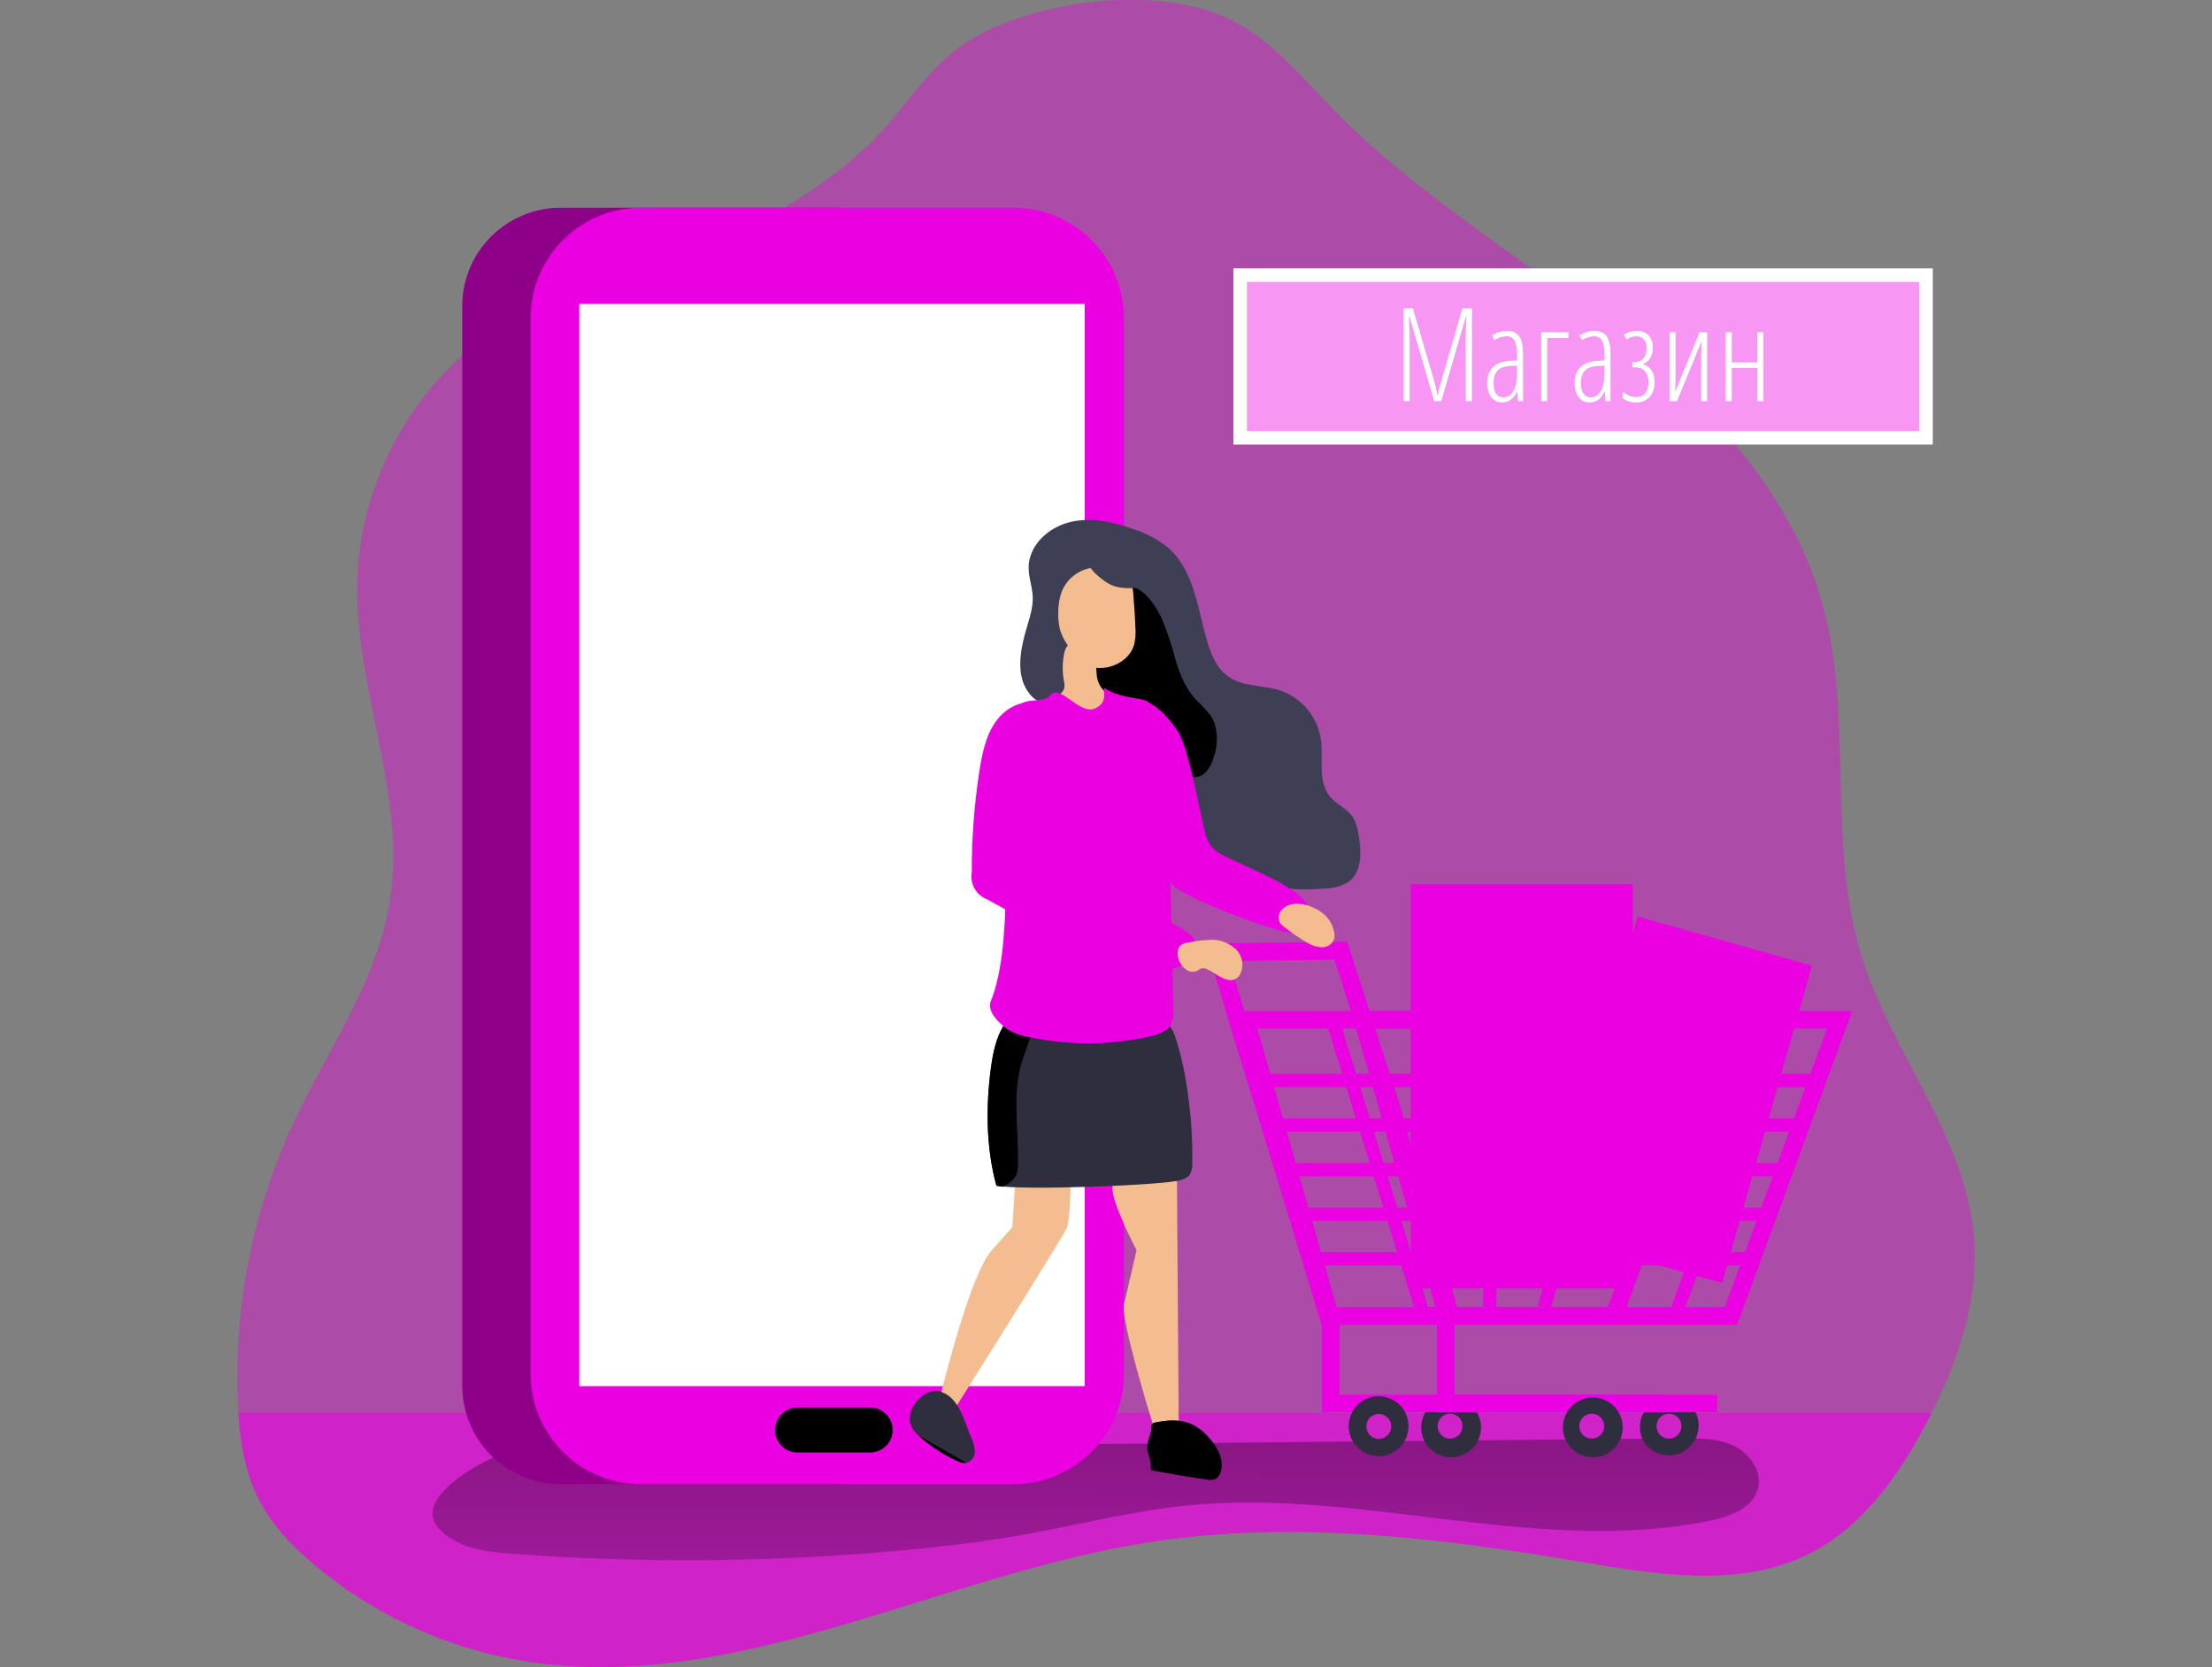 <svg width="816" height="615" viewBox="0 0 816 615" fill="none" xmlns="http://www.w3.org/2000/svg">
<rect x="0" y="0" width="816" height="615" fill="#808080" stroke="none"/>
<g clip-path="url(#clip0_525_351)">
<path opacity="0.41" d="M712.54 521.202C711.773 522.735 711.007 524.177 710.24 525.649C700.043 544.832 686.717 563.509 667.304 573.184C641.695 586.034 611.18 580.851 582.965 576.082C530.399 567.173 476.591 560.656 423.917 568.906C345.175 581.173 269.255 626.301 190.835 612.301C163.251 607.346 137.442 595.262 115.973 577.248C107.891 570.439 100.362 562.68 95.578 553.265C90.456 543.436 88.662 532.289 87.957 521.202C87.957 520.328 87.834 519.439 87.803 518.58C86.052 482.856 92.987 447.241 108.014 414.784C120.711 387.428 139.266 361.989 143.866 332.195C150 292.772 130.571 253.501 131.782 213.633C132.581 194.097 138.237 175.067 148.24 158.267C158.243 141.466 172.276 127.425 189.072 117.412C212.87 103.612 240.886 98.659 266.387 88.078C285.793 79.993 303.675 68.652 319.26 54.543C331.819 43.257 340.897 26.298 354.728 16.806C379.677 -0.276 428.027 -6.195 454.708 7.606C469.506 15.273 480.347 28.613 492.002 40.528C522.318 71.472 559.979 94.028 594.128 120.694C628.278 147.36 660.265 180.266 672.042 221.898C684.049 264.312 673.698 310.835 686.763 352.881C697.804 388.502 725.099 418.97 728.166 456.14C730.067 478.758 722.722 500.977 712.54 521.202Z" fill="#EB00E1"/>
<path opacity="0.55" d="M712.54 521.202C711.774 522.735 711.007 524.177 710.24 525.649C700.043 544.832 686.717 563.508 667.304 573.184C641.696 586.034 611.18 580.851 582.965 576.082C530.399 567.173 476.591 560.656 423.917 568.906C345.175 581.173 269.255 626.301 190.835 612.301C163.251 607.346 137.442 595.262 115.973 577.248C107.892 570.439 100.363 562.68 95.578 553.265C90.457 543.436 88.662 532.288 87.957 521.202H712.54Z" fill="#EB00E1"/>
<path d="M161.761 563.708C168.309 571.083 179.15 572.464 188.995 573.184C234.946 576.57 281.092 576.324 327.004 572.448C343.872 571.022 360.816 569.09 377.531 566.115C397.818 562.496 417.86 557.314 438.362 555.305C502.536 549.018 567.86 573.982 631.007 560.932C638.291 559.399 646.648 556.332 648.504 549.095C650.145 542.792 645.529 536.214 639.656 533.377C633.783 530.54 627.005 530.556 620.488 530.617C486.113 531.782 351.738 533.469 217.363 534.113C206.629 534.113 195.052 532.779 184.778 536.521C176.221 539.649 152.269 553.035 161.761 563.708Z" fill="url(#paint0_linear_525_351)"/>
<path d="M308.219 76.639H206.859C186.796 76.639 170.532 92.903 170.532 112.965V511.189C170.532 531.251 186.796 547.515 206.859 547.515H308.219C328.282 547.515 344.546 531.251 344.546 511.189V112.965C344.546 92.903 328.282 76.639 308.219 76.639Z" fill="#EB00E1"/>
<path d="M308.219 76.639H206.859C186.796 76.639 170.532 92.903 170.532 112.965V511.189C170.532 531.251 186.796 547.515 206.859 547.515H308.219C328.282 547.515 344.546 531.251 344.546 511.189V112.965C344.546 92.903 328.282 76.639 308.219 76.639Z" fill="url(#paint1_linear_525_351)"/>
<path d="M373.866 76.639H236.501C213.999 76.639 195.757 94.88 195.757 117.382V506.773C195.757 529.274 213.999 547.515 236.501 547.515H373.866C396.368 547.515 414.609 529.274 414.609 506.773V117.382C414.609 94.88 396.368 76.639 373.866 76.639Z" fill="#EB00E1"/>
<path d="M400.133 112.107H213.683V511.327H400.133V112.107Z" fill="white"/>
<path d="M434.176 435.592L434.82 524.882L425.404 525.772C425.404 525.772 413.214 486.777 414.67 480.92C416.127 475.062 419.271 461.185 419.271 461.185C419.271 461.185 410.07 443.643 410.377 438.184C410.679 434.733 411.949 431.438 414.042 428.677L434.176 435.592Z" fill="#F3BD8F"/>
<path d="M394.935 435.592C394.935 435.592 394.935 449.73 393.478 453.135C392.021 456.539 353.011 518.457 353.011 518.457L347.276 513.458C347.276 513.458 357.887 470.201 365.677 461.43L373.467 452.659L374.663 433.875L394.935 435.592Z" fill="#F3BD8F"/>
<path d="M380.904 219.215C380.536 215.074 378.865 211.333 379.678 206.947C381.058 199.449 388.111 193.929 395.579 192.395C403.047 190.862 410.822 192.61 418.013 195.156C422.831 196.66 427.31 199.087 431.201 202.301C440.693 210.827 441.812 224.965 445.508 237.186C446.949 241.924 449.065 246.785 453.175 249.622C458.557 253.394 465.811 252.689 472.067 254.651C476.006 255.968 479.506 258.343 482.186 261.515C484.867 264.687 486.623 268.535 487.263 272.638C488.291 279.891 485.96 288.31 490.668 293.922C493.121 296.851 497.093 298.338 499.147 301.589C500.17 303.413 500.832 305.418 501.095 307.492C502.276 313.779 502.628 321.492 497.522 325.28C494.941 326.849 491.986 327.696 488.965 327.733C481.651 328.377 474.106 328.393 467.175 326.016C460.95 323.869 455.537 319.882 450.231 316.018C439.343 307.998 428.41 299.948 418.581 290.656C412.447 284.875 406.712 278.894 400.18 273.574C395.809 270.016 392.512 263.928 388.173 260.877C385.934 259.344 383.204 259.344 380.996 257.258C379.257 255.555 377.966 253.448 377.239 251.125C375.599 245.804 376.534 240.069 377.883 234.687C379.033 230.086 381.288 224.704 380.95 219.905L380.904 219.215Z" fill="#3E3E54"/>
<path d="M428.579 228.17C430.636 233.156 432.342 238.28 433.685 243.504C435.218 248.671 437.304 253.839 440.938 257.841C442.889 259.682 444.723 261.643 446.428 263.714C449.755 268.544 449.372 275.138 447.317 280.581C446.305 283.265 444.526 286.117 441.69 286.561C438.853 287.006 436.507 285.028 434.467 283.127L412.585 263.192C409.519 260.683 406.86 257.714 404.703 254.391C401.866 249.469 401.376 243.488 402.004 237.83C402.386 232.923 403.965 228.184 406.605 224.029C408.721 220.963 414.072 215.458 418.289 216.669C422.951 218.126 426.708 224.198 428.579 228.17Z" fill="url(#paint2_linear_525_351)"/>
<path d="M444.665 348.051L496.955 347.361L516.138 406.811L539.37 488.679H487.524L444.665 348.051ZM509.928 408.758L492.247 353.97L453.405 354.491L492.324 482.254H530.767L509.928 408.758Z" fill="#EB00E1"/>
<path d="M602.332 326.154H520.447V475.307H602.332V326.154Z" fill="#EB00E1"/>
<path d="M602.332 326.154H520.447V475.307H602.332V326.154Z" fill="url(#paint3_linear_525_351)"/>
<path d="M585.894 326.522V370.76L556.283 474.587H596.49L605.276 443.137L602.348 326.154L585.894 326.522Z" fill="url(#paint4_linear_525_351)"/>
<path d="M668.37 356.22L604.091 338.055L571.002 455.145L635.281 473.309L668.37 356.22Z" fill="#EB00E1"/>
<path d="M668.374 356.043L604.095 337.878L571.006 454.968L635.285 473.132L668.374 356.043Z" fill="url(#paint5_linear_525_351)"/>
<path d="M525.875 532.258C524.409 529.832 523.934 526.935 524.548 524.168C525.161 521.402 526.817 518.977 529.171 517.399C531.525 515.821 534.396 515.209 537.189 515.692C539.982 516.174 542.481 517.714 544.169 519.991V519.991C545.057 521.189 545.693 522.555 546.038 524.006C546.383 525.457 546.43 526.963 546.176 528.433C545.922 529.903 545.372 531.306 544.56 532.557C543.748 533.809 542.691 534.882 541.452 535.713C540.213 536.544 538.819 537.114 537.353 537.39C535.887 537.667 534.38 537.642 532.924 537.319C531.468 536.996 530.092 536.381 528.881 535.511C527.669 534.641 526.647 533.534 525.875 532.258V532.258ZM538.787 523.594C538.29 522.824 537.574 522.22 536.732 521.859C535.889 521.498 534.958 521.397 534.058 521.569C533.158 521.741 532.329 522.177 531.679 522.823C531.029 523.469 530.586 524.294 530.408 525.194C530.23 526.093 530.324 527.024 530.679 527.869C531.035 528.714 531.634 529.434 532.401 529.936C533.168 530.438 534.067 530.7 534.983 530.687C535.9 530.674 536.792 530.389 537.545 529.866C538.524 529.185 539.202 528.151 539.433 526.981C539.665 525.811 539.433 524.597 538.787 523.594V523.594Z" fill="#2E2E3F"/>
<path d="M606.641 532.258C605.127 529.83 604.616 526.908 605.216 524.11C605.817 521.312 607.482 518.857 609.859 517.264C612.237 515.671 615.14 515.065 617.956 515.574C620.772 516.083 623.28 517.667 624.95 519.991V519.991C626.465 522.419 626.975 525.341 626.375 528.139C625.774 530.937 624.109 533.391 621.732 534.984C619.355 536.577 616.451 537.183 613.635 536.674C610.819 536.166 608.311 534.582 606.641 532.258V532.258ZM619.552 523.594C619.054 522.825 618.337 522.222 617.494 521.862C616.651 521.503 615.719 521.404 614.819 521.578C613.919 521.752 613.091 522.191 612.442 522.838C611.793 523.485 611.352 524.312 611.176 525.212C611 526.111 611.097 527.043 611.454 527.887C611.812 528.731 612.413 529.45 613.181 529.95C613.95 530.45 614.85 530.709 615.766 530.694C616.683 530.679 617.574 530.391 618.326 529.866C619.303 529.183 619.977 528.148 620.206 526.978C620.435 525.808 620.2 524.595 619.552 523.594Z" fill="#2E2E3F"/>
<path d="M444.925 308.274C445.32 309.552 445.888 310.769 446.612 311.893C448.069 313.631 449.92 314.998 452.009 315.88C460.229 320.112 472.818 324.651 479.749 330.754C480.606 331.421 481.312 332.262 481.819 333.223C482.816 335.385 481.819 337.823 480.899 340.077C480.483 341.31 479.747 342.41 478.768 343.266C476.989 344.555 474.52 344.003 472.42 343.374C464.293 340.964 456.303 338.118 448.483 334.848C444.117 333.092 439.875 331.043 435.786 328.715C434.222 328.03 432.87 326.94 431.869 325.556C430.869 324.173 430.257 322.548 430.097 320.848C428.613 312.985 427.62 305.037 427.122 297.05L425.588 278.266C425.297 274.647 414.302 262.027 417.615 259.528C424.086 254.667 433.532 267.9 435.019 270.614C439.175 278.25 443.3 303.643 444.925 308.274Z" fill="#EB00E1"/>
<path d="M444.925 308.274C445.32 309.552 445.888 310.769 446.612 311.893C448.069 313.631 449.92 314.998 452.009 315.88C460.229 320.112 472.818 324.651 479.749 330.754C480.606 331.421 481.312 332.262 481.819 333.223C482.816 335.385 481.819 337.823 480.899 340.077C480.483 341.31 479.747 342.41 478.768 343.266C476.989 344.555 474.52 344.003 472.42 343.374C464.293 340.964 456.303 338.118 448.483 334.848C444.117 333.092 439.875 331.043 435.786 328.715C434.222 328.03 432.87 326.94 431.869 325.556C430.869 324.173 430.257 322.548 430.097 320.848C428.613 312.985 427.62 305.037 427.122 297.05L425.588 278.266C425.297 274.647 414.302 262.027 417.615 259.528C424.086 254.667 433.532 267.9 435.019 270.614C439.175 278.25 443.3 303.643 444.925 308.274Z" fill="url(#paint6_linear_525_351)"/>
<path d="M439.819 429.213C439.943 430.733 439.566 432.252 438.746 433.538C437.874 434.422 436.767 435.04 435.556 435.316C429.422 437.249 377.285 439.211 367.548 437.402C363.761 423.417 363.623 408.635 365.524 394.267C366.275 388.67 367.379 382.966 370.339 378.167C371.087 376.849 372.138 375.729 373.406 374.901C375.281 374.003 377.36 373.617 379.432 373.781C394.46 373.628 409.748 373.275 424.684 375.407C429.284 376.066 431.784 377.523 433.409 382.077C435.751 389.26 437.384 396.656 438.286 404.158C439.459 412.456 439.971 420.834 439.819 429.213V429.213Z" fill="#2E2E3F"/>
<path d="M367.578 437.402L369.909 437.801C370.467 437.511 371.009 437.194 371.535 436.85C372.815 436.137 373.896 435.114 374.678 433.875C375.245 432.608 375.517 431.229 375.476 429.842C375.905 418.265 373.697 406.504 376.058 395.157C376.902 391.078 378.589 387.398 379.785 383.472C380.889 379.884 378.435 377.737 375.537 375.637C375.029 375.252 374.484 374.919 373.912 374.64L373.39 374.901C372.114 375.72 371.061 376.842 370.323 378.167C367.348 382.966 366.244 388.67 365.493 394.267C363.653 408.62 363.776 423.417 367.578 437.402Z" fill="url(#paint7_linear_525_351)"/>
<path d="M404.55 248.457C404.622 250.8 405.549 253.037 407.157 254.743C409.549 256.89 413.183 256.768 416.158 257.964C416.539 258.093 416.885 258.308 417.17 258.592C417.389 258.856 417.546 259.165 417.63 259.497C418.004 261.065 417.881 262.71 417.278 264.205C416.361 266.436 414.968 268.44 413.196 270.077C411.424 271.714 409.316 272.944 407.019 273.681C402.407 275.116 397.524 275.457 392.758 274.678C391.14 274.581 389.566 274.114 388.158 273.313C386.681 272.196 385.51 270.724 384.753 269.035C383.818 267.495 383.198 265.786 382.929 264.005C382.804 263.113 382.912 262.203 383.243 261.365C383.573 260.527 384.115 259.788 384.815 259.221C385.472 258.813 386.178 258.489 386.915 258.255C388.07 257.803 389.179 257.244 390.228 256.584C391.299 256.037 392.138 255.122 392.589 254.007C392.763 253.054 392.721 252.075 392.467 251.14C391.884 247.982 391.884 244.745 392.467 241.587C392.605 240.652 392.895 239.745 393.325 238.903C393.723 238.182 394.281 237.561 394.956 237.088C395.63 236.615 396.405 236.303 397.219 236.176C398.033 236.048 398.865 236.109 399.652 236.353C400.439 236.598 401.16 237.019 401.759 237.585C404.78 240.375 404.136 244.792 404.55 248.457Z" fill="#F3BD8F"/>
<path d="M418.857 231.62C419.04 233.771 418.859 235.938 418.32 238.029C416.787 242.998 411.527 246.202 406.328 246.417C404.624 246.551 402.914 246.228 401.375 245.482C400.498 244.967 399.684 244.349 398.953 243.642C395.318 240.314 391.976 236.343 390.871 231.543C390.49 229.719 390.331 227.855 390.396 225.992C390.35 223.256 390.818 220.536 391.776 217.973C392.75 215.697 394.298 213.712 396.268 212.212C398.238 210.713 400.563 209.749 403.016 209.416C408.061 208.772 412.769 211.318 416.449 214.476C418.289 216.01 417.983 219.184 418.243 221.545C418.519 224.904 418.749 228.262 418.857 231.62Z" fill="#F3BD8F"/>
<path d="M371.152 379.347C373.485 380.942 376.147 381.99 378.941 382.414C393.857 385.719 409.319 385.693 424.224 382.338C427.291 381.617 430.802 380.482 432.152 377.569C432.761 375.972 432.992 374.256 432.826 372.554C432.479 356.515 432.121 340.466 431.753 324.406C431.354 306.158 430.955 287.85 428.272 269.801C427.482 266.075 426.005 262.529 423.917 259.344C422.169 256.967 414.287 258.24 407.709 253.977C405.899 252.811 409.825 258.853 403.921 261.352C398.017 263.852 390.979 251.769 387.237 256.645C385.136 259.374 378.497 257.35 376.396 260.064C374.709 262.242 373.666 266.857 373.007 272.408C371.596 284.215 371.949 300.239 371.642 306.066C370.538 326.46 372.256 352.482 365.508 369.334C364.067 372.984 368.1 376.94 371.152 379.347Z" fill="#EB00E1"/>
<path d="M371.152 379.347C373.485 380.942 376.147 381.99 378.941 382.414C382.667 383.239 386.434 383.858 390.227 384.27L391.301 384.132C388.525 375.085 388.387 365.485 388.464 356.024C388.525 350.811 388.612 345.587 388.725 340.353C388.725 337.056 388.909 333.591 390.611 330.769C392.313 327.948 396.177 326.169 399.014 327.871C394.138 324.927 390.151 312.537 388.157 307.431C385.283 300.062 383.271 292.384 382.162 284.553C381.395 279.186 381.686 269.725 373.452 272.286L373.007 272.439C371.596 284.246 371.949 300.27 371.642 306.097C370.538 326.491 372.256 352.513 365.508 369.365C364.067 372.984 368.1 376.94 371.152 379.347Z" fill="url(#paint8_linear_525_351)"/>
<path d="M426.325 524.744C425.853 524.787 425.415 525.006 425.098 525.358C424.909 525.737 424.835 526.163 424.883 526.584C424.883 529.16 423.227 531.537 423.35 534.098C423.35 536.413 424.883 538.56 424.653 540.86C424.653 541.32 424.531 541.842 424.853 542.164C425.067 542.341 425.328 542.453 425.604 542.486C432.126 543.723 438.674 544.811 445.247 545.752C446.462 546.067 447.749 545.925 448.866 545.353C449.376 544.95 449.772 544.422 450.016 543.82C451.795 540.185 450.216 535.754 447.808 532.518C441.858 524.668 436.154 522.766 426.325 524.744Z" fill="#2E2E3F"/>
<path d="M335.622 524.346C336.077 526.427 337.256 528.28 338.949 529.574C343.131 533.425 347.905 536.578 353.088 538.913C354.138 539.498 355.34 539.754 356.538 539.649C357.436 539.376 358.22 538.819 358.774 538.061C359.327 537.303 359.619 536.386 359.605 535.447C359.536 533.563 359.043 531.718 358.163 530.05C355.664 524.254 353.916 515.743 347.23 513.458C341.433 511.496 334.993 518.58 335.622 524.346Z" fill="#2E2E3F"/>
<path d="M426.202 524.744C425.731 524.787 425.293 525.006 424.975 525.358C424.787 525.737 424.712 526.163 424.761 526.584C424.761 529.16 423.105 531.537 423.227 534.098C423.304 536.413 424.761 538.56 424.531 540.86C424.531 541.32 424.408 541.842 424.73 542.164C424.944 542.341 425.205 542.453 425.481 542.486C432.004 543.723 438.551 544.811 445.125 545.752C446.339 546.067 447.627 545.925 448.744 545.353C449.254 544.95 449.65 544.422 449.894 543.82C451.672 540.185 450.093 535.754 447.685 532.518C441.736 524.668 436.031 522.766 426.202 524.744Z" fill="url(#paint9_linear_525_351)"/>
<path d="M338.949 529.574C343.131 533.425 347.905 536.578 353.087 538.913C354.138 539.498 355.34 539.754 356.538 539.649" fill="url(#paint10_linear_525_351)"/>
<path d="M383.879 306.879C383.659 308.506 383.832 310.163 384.385 311.709C385.321 313.856 387.452 315.144 389.537 316.309L435.541 342.377C437.703 343.604 440.003 344.984 440.923 347.299C442.947 352.436 436.599 357.144 431.094 357.558C425.313 357.987 419.608 356.239 414.134 354.353C396.829 348.381 380.115 340.82 364.205 331.766C362.236 331.037 360.585 329.64 359.54 327.819C358.494 325.997 358.121 323.867 358.485 321.799C358.443 309.086 359.417 296.39 361.399 283.832C362.488 276.962 364.036 269.801 368.637 264.573C375.476 256.814 388.004 256.568 389.077 267.977C390.366 280.827 384.753 294.075 383.879 306.879Z" fill="#EB00E1"/>
<path d="M383.879 306.879C383.659 308.506 383.832 310.163 384.385 311.709C385.321 313.856 387.452 315.144 389.537 316.309L435.541 342.377C437.703 343.604 440.003 344.984 440.923 347.299C442.947 352.436 436.599 357.144 431.094 357.558C425.313 357.987 419.608 356.239 414.134 354.353C396.829 348.381 380.115 340.82 364.205 331.766C362.236 331.037 360.585 329.64 359.54 327.819C358.494 325.997 358.121 323.867 358.485 321.799C358.443 309.086 359.417 296.39 361.399 283.832C362.488 276.962 364.036 269.801 368.637 264.573C375.476 256.814 388.004 256.568 389.077 267.977C390.366 280.827 384.753 294.075 383.879 306.879Z" fill="url(#paint11_linear_525_351)"/>
<path d="M446.949 346.64C450.27 346.638 453.469 347.893 455.904 350.151C457.087 351.303 457.885 352.792 458.187 354.415C458.489 356.038 458.281 357.714 457.591 359.214C457.095 360.22 456.234 360.999 455.184 361.391C454.26 361.645 453.282 361.613 452.377 361.299C449.74 360.517 447.639 358.493 445.094 357.466C444.477 357.155 443.771 357.074 443.1 357.236C442.673 357.453 442.268 357.71 441.889 358.002C441.356 358.301 440.759 358.468 440.148 358.49C439.537 358.511 438.93 358.386 438.377 358.125C437.279 357.589 436.355 356.755 435.709 355.718C434.774 354.414 434.324 352.825 434.436 351.225C434.697 348.756 436.123 347.974 438.255 347.713C441.121 347.132 444.028 346.774 446.949 346.64V346.64Z" fill="#F3BD8F"/>
<path d="M489.732 338.636C490.966 340.157 491.809 341.957 492.186 343.88C492.394 344.782 492.362 345.723 492.094 346.609C491.717 347.472 491.091 348.202 490.295 348.704C489.5 349.207 488.572 349.46 487.631 349.431C485.752 349.345 483.925 348.78 482.326 347.79C479.363 346.071 476.528 344.139 473.846 342.009C473.273 341.628 472.757 341.169 472.312 340.644C471.819 339.83 471.617 338.872 471.74 337.927C471.862 336.983 472.302 336.108 472.987 335.446C477.434 330.999 486.435 334.541 489.732 338.636Z" fill="#F3BD8F"/>
<path d="M498.427 372.922H683.267L640.806 488.648H531.365L498.427 372.922ZM673.974 379.409H507.014L536.257 482.146H636.267L673.974 379.409Z" fill="#EB00E1"/>
<path d="M452.086 372.922H640.086L597.609 488.648H488.168L452.086 372.922ZM630.808 379.409H463.833L493.075 482.146H593.162L630.808 379.409Z" fill="#EB00E1"/>
<path d="M487.631 521.003H614.523V514.516H494.133V485.397H487.631V521.003Z" fill="#EB00E1"/>
<path d="M530.107 521.003H633.415V514.516H536.594V485.397H530.107V521.003Z" fill="#EB00E1"/>
<path d="M497.537 526.109C497.537 523.928 498.184 521.796 499.396 519.982C500.608 518.169 502.331 516.756 504.347 515.922C506.362 515.088 508.58 514.87 510.719 515.297C512.858 515.723 514.823 516.775 516.364 518.318C517.905 519.862 518.954 521.828 519.378 523.967C519.802 526.107 519.581 528.324 518.744 530.339C517.907 532.353 516.492 534.074 514.677 535.283C512.862 536.493 510.728 537.137 508.547 537.134C505.627 537.126 502.829 535.961 500.765 533.895C498.702 531.829 497.541 529.029 497.537 526.109V526.109ZM504.024 526.109C504.008 527.025 504.267 527.925 504.767 528.693C505.266 529.461 505.984 530.063 506.828 530.42C507.671 530.778 508.603 530.875 509.502 530.7C510.401 530.525 511.228 530.086 511.876 529.438C512.524 528.79 512.964 527.963 513.139 527.064C513.314 526.164 513.216 525.233 512.859 524.389C512.501 523.546 511.9 522.828 511.131 522.329C510.363 521.829 509.463 521.57 508.547 521.585C507.354 521.605 506.214 522.088 505.37 522.932C504.526 523.776 504.043 524.915 504.024 526.109V526.109Z" fill="#2E2E3F"/>
<path d="M578.15 532.258C576.684 529.832 576.209 526.935 576.823 524.168C577.436 521.402 579.092 518.977 581.446 517.399C583.8 515.821 586.671 515.209 589.464 515.692C592.257 516.174 594.756 517.714 596.444 519.991V519.991C597.332 521.189 597.968 522.555 598.313 524.006C598.658 525.457 598.705 526.963 598.451 528.433C598.197 529.903 597.647 531.306 596.835 532.557C596.023 533.809 594.966 534.882 593.727 535.713C592.488 536.544 591.094 537.114 589.628 537.39C588.162 537.667 586.655 537.642 585.199 537.319C583.743 536.996 582.367 536.381 581.156 535.511C579.944 534.641 578.921 533.534 578.15 532.258V532.258ZM591.062 523.594C590.565 522.824 589.849 522.22 589.007 521.859C588.164 521.498 587.233 521.397 586.333 521.569C585.433 521.741 584.604 522.177 583.954 522.823C583.303 523.469 582.861 524.294 582.683 525.194C582.505 526.093 582.599 527.024 582.954 527.869C583.31 528.714 583.909 529.434 584.676 529.936C585.443 530.438 586.342 530.7 587.258 530.687C588.175 530.674 589.067 530.389 589.82 529.866C590.799 529.185 591.476 528.151 591.708 526.981C591.94 525.811 591.708 524.597 591.062 523.594V523.594Z" fill="#2E2E3F"/>
<path d="M668.745 396.107H463.526V400.999H668.745V396.107Z" fill="#EB00E1"/>
<path d="M664.344 412.561H468.877V417.452H664.344V412.561Z" fill="#EB00E1"/>
<path d="M658.012 429.014H474.245V433.906H658.012V429.014Z" fill="#EB00E1"/>
<path d="M651.678 445.467H479.611V450.359H651.678V445.467Z" fill="#EB00E1"/>
<path d="M645.33 461.906H484.963V466.797H645.33V461.906Z" fill="#EB00E1"/>
<path d="M655.673 374.752L616.2 482.967L620.795 484.643L660.269 376.428L655.673 374.752Z" fill="#EB00E1"/>
<path d="M598.621 374.948L567.183 481.694L571.875 483.076L603.313 376.33L598.621 374.948Z" fill="#EB00E1"/>
<path d="M550.624 374.079L546.972 483.027L551.861 483.191L555.513 374.243L550.624 374.079Z" fill="#EB00E1"/>
<path d="M494.385 377.109L489.71 378.549L522.595 485.307L527.27 483.868L494.385 377.109Z" fill="#EB00E1"/>
<path d="M408.69 215.136C412.8 217.589 417.891 217.083 422.706 216.485C422.237 213.638 420.802 211.039 418.642 209.125C417.115 207.651 415.326 206.476 413.367 205.659C410.684 204.571 403.553 203.175 401.79 206.533C400.348 209.278 406.62 213.909 408.69 215.136Z" fill="#3E3E54"/>
<path d="M321.039 519.239H294.219C289.646 519.239 285.938 522.946 285.938 527.52V527.535C285.938 532.108 289.646 535.815 294.219 535.815H321.039C325.612 535.815 329.319 532.108 329.319 527.535V527.52C329.319 522.946 325.612 519.239 321.039 519.239Z" fill="url(#paint12_linear_525_351)"/>
</g>
<rect x="457.5" y="101.5" width="253" height="60" fill="#F796F3" stroke="white" stroke-width="5"/>
<path d="M529.086 148L519.969 116.805H519.781C519.938 120.086 520.016 122.164 520.016 123.039V148H517.812V113.734H521.211L528.898 139.938C529.586 142.25 530.031 144.219 530.234 145.844H530.422C530.578 144.688 531.062 142.734 531.875 139.984L539.492 113.734H543.008V148H540.711V123.227C540.711 122.258 540.789 120.133 540.945 116.852H540.758L531.688 148H529.086ZM560.023 148L559.742 144.438H559.648C558.43 147.125 556.586 148.469 554.117 148.469C552.461 148.469 551.125 147.812 550.109 146.5C549.109 145.172 548.609 143.398 548.609 141.18C548.609 138.758 549.336 136.844 550.789 135.438C552.242 134.016 554.281 133.242 556.906 133.117L559.648 132.977V130.867C559.648 128.492 559.352 126.766 558.758 125.688C558.164 124.594 557.18 124.047 555.805 124.047C554.352 124.047 552.867 124.523 551.352 125.477L550.391 123.719C552.156 122.625 554.008 122.078 555.945 122.078C558.039 122.078 559.547 122.742 560.469 124.07C561.391 125.383 561.852 127.586 561.852 130.68V148H560.023ZM554.609 146.57C556.203 146.57 557.438 145.789 558.312 144.227C559.203 142.648 559.648 140.422 559.648 137.547V134.898L557 135.039C554.953 135.148 553.43 135.719 552.43 136.75C551.445 137.766 550.953 139.258 550.953 141.227C550.953 143.07 551.281 144.422 551.938 145.281C552.594 146.141 553.484 146.57 554.609 146.57ZM578.633 122.57V124.68H570.781V148H568.555V122.57H578.633ZM592.273 148L591.992 144.438H591.898C590.68 147.125 588.836 148.469 586.367 148.469C584.711 148.469 583.375 147.812 582.359 146.5C581.359 145.172 580.859 143.398 580.859 141.18C580.859 138.758 581.586 136.844 583.039 135.438C584.492 134.016 586.531 133.242 589.156 133.117L591.898 132.977V130.867C591.898 128.492 591.602 126.766 591.008 125.688C590.414 124.594 589.43 124.047 588.055 124.047C586.602 124.047 585.117 124.523 583.602 125.477L582.641 123.719C584.406 122.625 586.258 122.078 588.195 122.078C590.289 122.078 591.797 122.742 592.719 124.07C593.641 125.383 594.102 127.586 594.102 130.68V148H592.273ZM586.859 146.57C588.453 146.57 589.688 145.789 590.562 144.227C591.453 142.648 591.898 140.422 591.898 137.547V134.898L589.25 135.039C587.203 135.148 585.68 135.719 584.68 136.75C583.695 137.766 583.203 139.258 583.203 141.227C583.203 143.07 583.531 144.422 584.188 145.281C584.844 146.141 585.734 146.57 586.859 146.57ZM603.453 133.516C604.172 133.516 604.836 133.312 605.445 132.906C606.07 132.5 606.555 131.922 606.898 131.172C607.258 130.406 607.438 129.523 607.438 128.523C607.438 127.023 607.094 125.906 606.406 125.172C605.734 124.422 604.828 124.047 603.688 124.047C602.5 124.047 601.305 124.43 600.102 125.195L599.047 123.461C600.516 122.539 602.148 122.078 603.945 122.078C605.773 122.078 607.195 122.633 608.211 123.742C609.227 124.852 609.734 126.406 609.734 128.406C609.734 129.797 609.406 131.016 608.75 132.062C608.109 133.094 607.289 133.812 606.289 134.219V134.406C607.617 134.844 608.633 135.609 609.336 136.703C610.055 137.797 610.414 139.18 610.414 140.852C610.414 143.18 609.789 145.031 608.539 146.406C607.305 147.781 605.688 148.469 603.688 148.469C601.5 148.469 599.805 147.914 598.602 146.805V144.484C599.258 145 599.992 145.461 600.805 145.867C601.617 146.258 602.578 146.453 603.688 146.453C605.094 146.453 606.18 145.977 606.945 145.023C607.727 144.07 608.117 142.68 608.117 140.852C608.117 139.242 607.688 137.953 606.828 136.984C605.969 136.016 604.797 135.531 603.312 135.531H602.164V133.516H603.453ZM618.125 122.57V139.75L617.961 144.555L626.984 122.57H629.773V148H627.57V131.547L627.664 126.016L618.641 148H615.898V122.57H618.125ZM638.844 122.57V133.703H648.289V122.57H650.492V148H648.289V135.719H638.844V148H636.617V122.57H638.844Z" fill="white"/>
<defs>
<linearGradient id="paint0_linear_525_351" x1="405.163" y1="318.563" x2="403.706" y2="687.07" gradientUnits="userSpaceOnUse">
<stop offset="0.01"/>
<stop offset="0.13" stop-opacity="0.69"/>
<stop offset="1" stop-opacity="0"/>
</linearGradient>
<linearGradient id="paint1_linear_525_351" x1="-4886.32" y1="137012" x2="64064.5" y2="121117" gradientUnits="userSpaceOnUse">
<stop offset="0.01"/>
<stop offset="0.13" stop-opacity="0.69"/>
<stop offset="1" stop-opacity="0"/>
</linearGradient>
<linearGradient id="paint2_linear_525_351" x1="11385.8" y1="10248.2" x2="9686.38" y2="15564.5" gradientUnits="userSpaceOnUse">
<stop offset="0.01"/>
<stop offset="0.13" stop-opacity="0.69"/>
<stop offset="1" stop-opacity="0"/>
</linearGradient>
<linearGradient id="paint3_linear_525_351" x1="24783.1" y1="50188.2" x2="31086.6" y2="30351.5" gradientUnits="userSpaceOnUse">
<stop offset="0.01"/>
<stop offset="0.13" stop-opacity="0.69"/>
<stop offset="1" stop-opacity="0"/>
</linearGradient>
<linearGradient id="paint4_linear_525_351" x1="21036.5" y1="41210.5" x2="12797.5" y2="40809.8" gradientUnits="userSpaceOnUse">
<stop offset="0.01"/>
<stop offset="0.13" stop-opacity="0.69"/>
<stop offset="1" stop-opacity="0"/>
</linearGradient>
<linearGradient id="paint5_linear_525_351" x1="25850.7" y1="38943.7" x2="19274.6" y2="31203.8" gradientUnits="userSpaceOnUse">
<stop offset="0.01"/>
<stop offset="0.13" stop-opacity="0.69"/>
<stop offset="1" stop-opacity="0"/>
</linearGradient>
<linearGradient id="paint6_linear_525_351" x1="-457632" y1="18790.8" x2="-456954" y2="17912.7" gradientUnits="userSpaceOnUse">
<stop offset="0.01"/>
<stop offset="0.13" stop-opacity="0.69"/>
<stop offset="1" stop-opacity="0"/>
</linearGradient>
<linearGradient id="paint7_linear_525_351" x1="-102295" y1="17196.9" x2="-102455" y2="17196.9" gradientUnits="userSpaceOnUse">
<stop offset="0.01"/>
<stop offset="0.13" stop-opacity="0.69"/>
<stop offset="1" stop-opacity="0"/>
</linearGradient>
<linearGradient id="paint8_linear_525_351" x1="-234298" y1="24767.1" x2="-231040" y2="24711.8" gradientUnits="userSpaceOnUse">
<stop offset="0.01"/>
<stop offset="0.13" stop-opacity="0.69"/>
<stop offset="1" stop-opacity="0"/>
</linearGradient>
<linearGradient id="paint9_linear_525_351" x1="-185673" y1="8194.4" x2="-186164" y2="8194.4" gradientUnits="userSpaceOnUse">
<stop offset="0.01"/>
<stop offset="0.13" stop-opacity="0.69"/>
<stop offset="1" stop-opacity="0"/>
</linearGradient>
<linearGradient id="paint10_linear_525_351" x1="-116043" y1="4064.6" x2="-116244" y2="4064.6" gradientUnits="userSpaceOnUse">
<stop offset="0.01"/>
<stop offset="0.13" stop-opacity="0.69"/>
<stop offset="1" stop-opacity="0"/>
</linearGradient>
<linearGradient id="paint11_linear_525_351" x1="-587667" y1="23268" x2="-586048" y2="20630.1" gradientUnits="userSpaceOnUse">
<stop offset="0.01"/>
<stop offset="0.13" stop-opacity="0.69"/>
<stop offset="1" stop-opacity="0"/>
</linearGradient>
<linearGradient id="paint12_linear_525_351" x1="6519.33" y1="5611.24" x2="6517.11" y2="7042.27" gradientUnits="userSpaceOnUse">
<stop offset="0.01"/>
<stop offset="0.13" stop-opacity="0.69"/>
<stop offset="1" stop-opacity="0"/>
</linearGradient>
<clipPath id="clip0_525_351">
<rect width="816" height="615" fill="white"/>
</clipPath>
</defs>
</svg>
